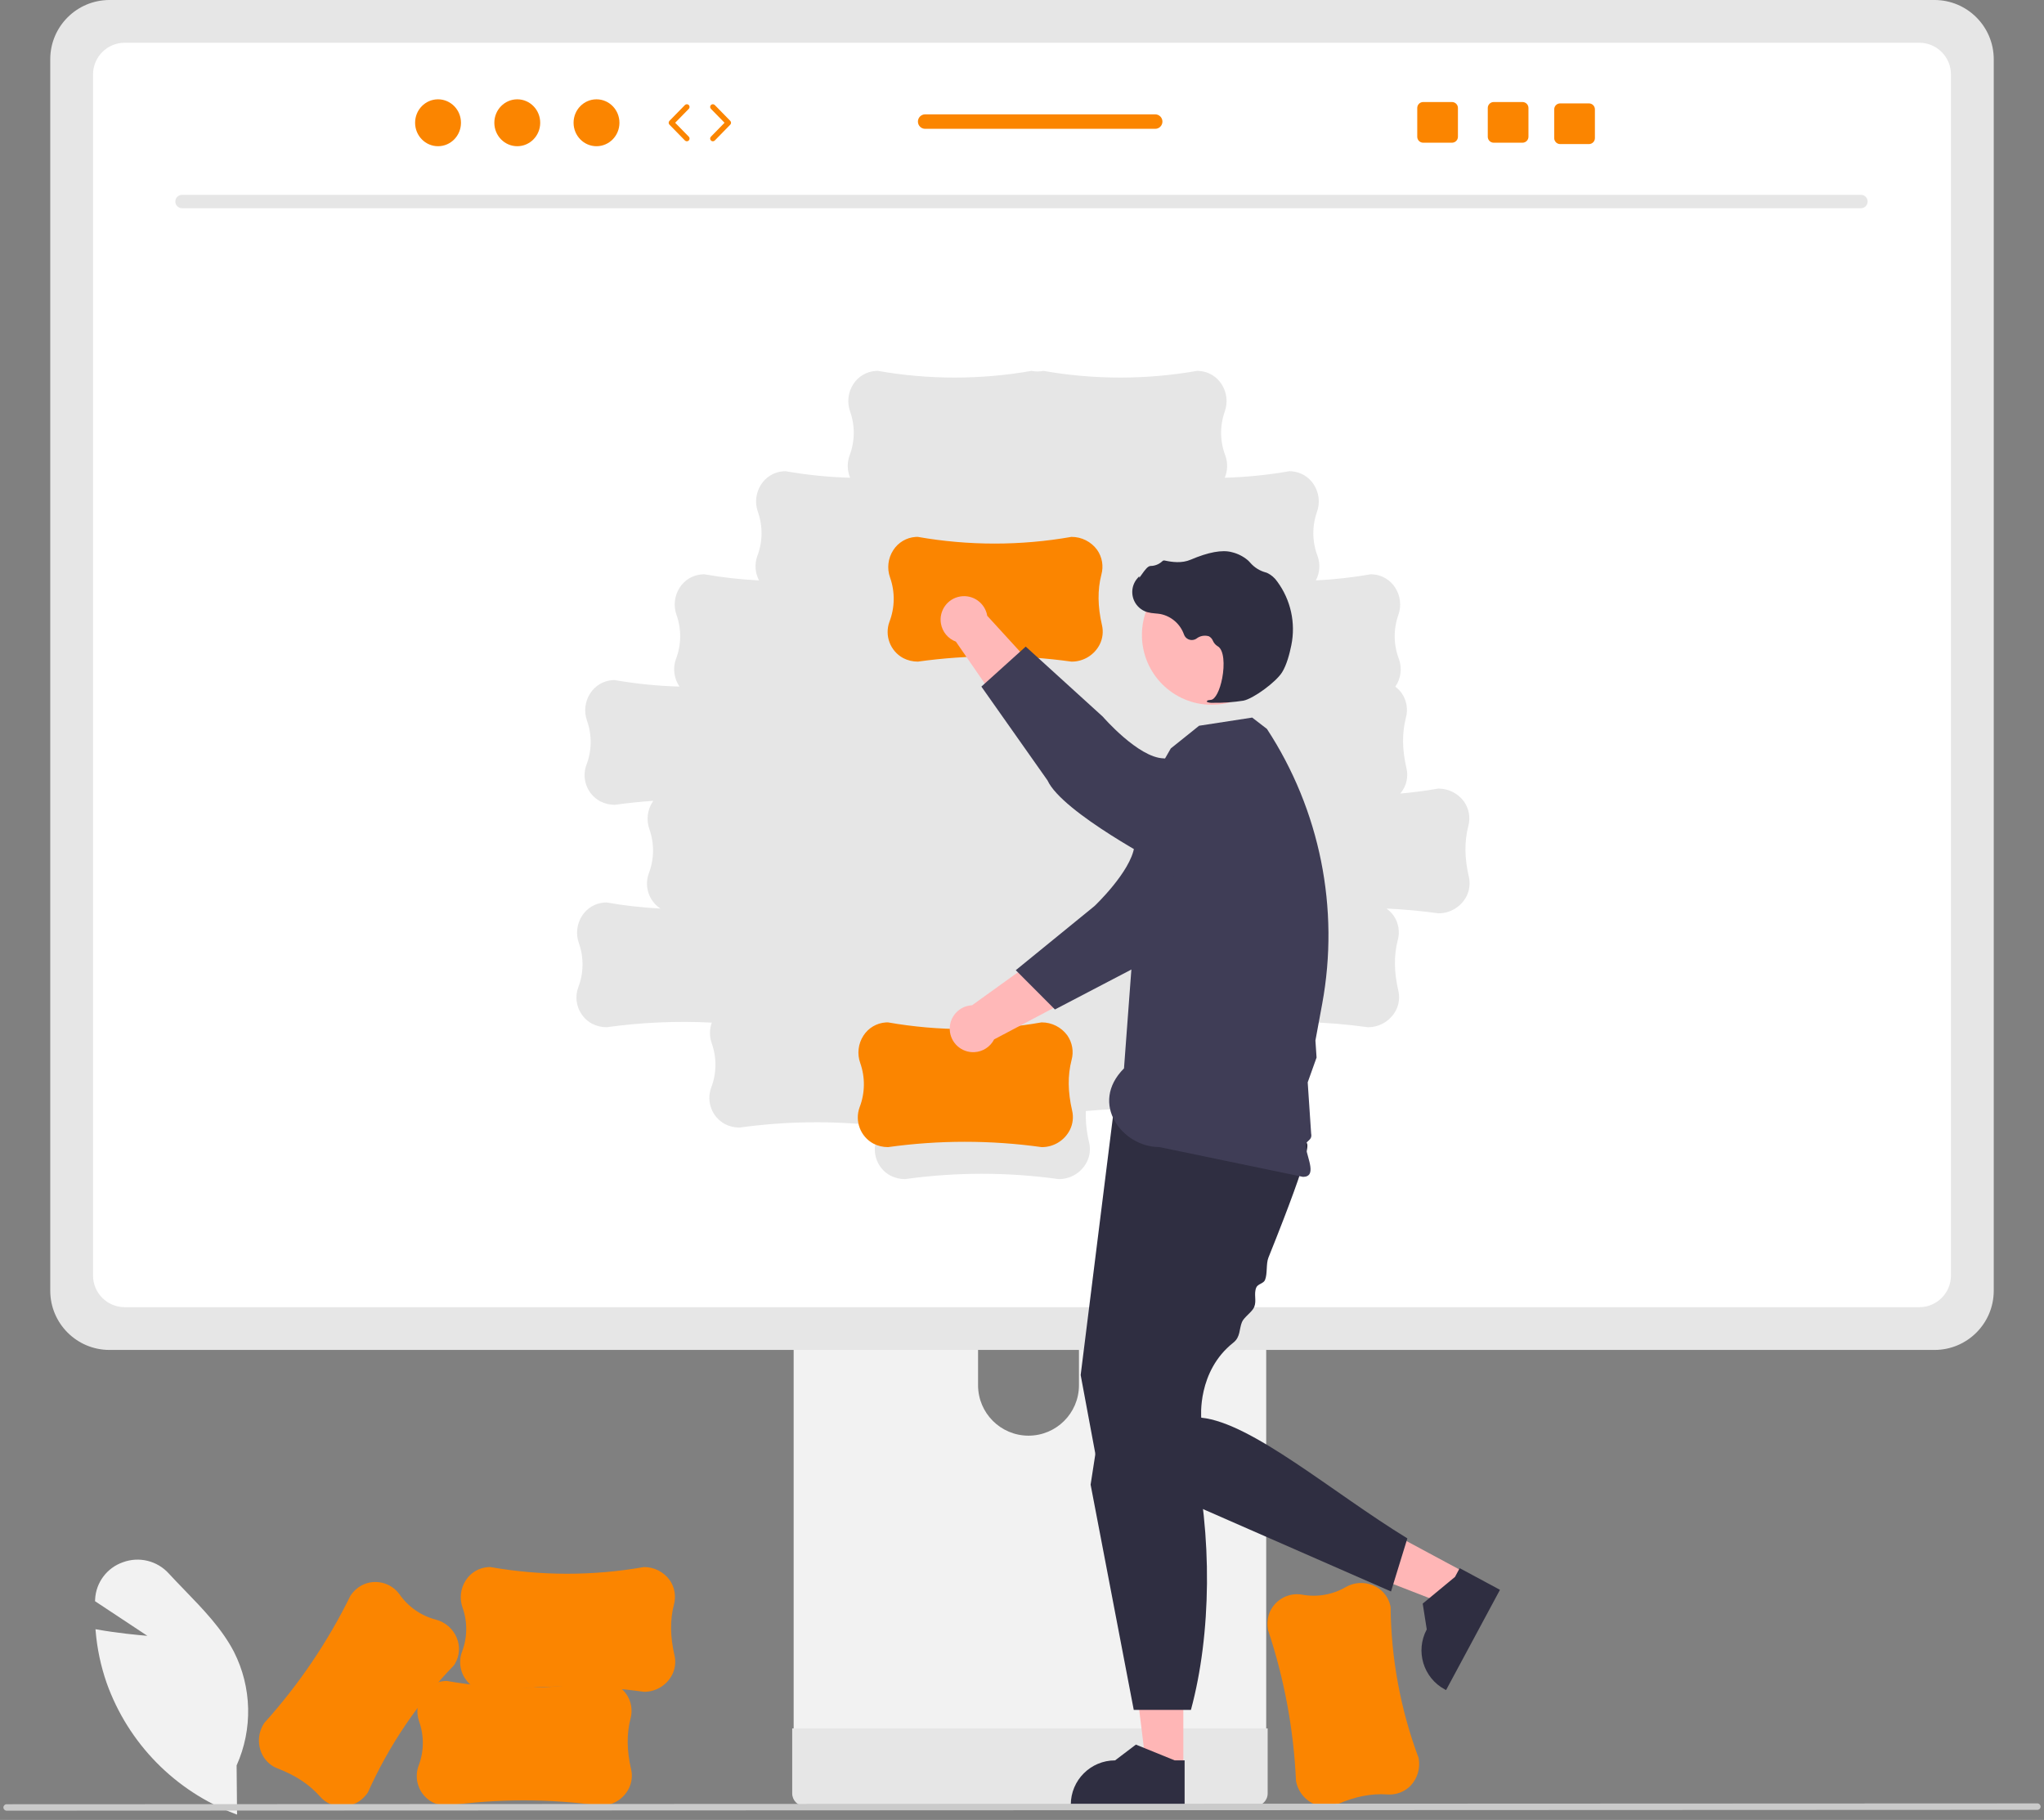 <svg width="301" height="268" viewBox="0 0 301 268" fill="none" xmlns="http://www.w3.org/2000/svg">
<rect x="0" y="0" width="301" height="268" fill="#808080" stroke="none"/>
<g clip-path="url(#clip0_2002_17284)">
<path d="M34.91 267.213L34.649 267.116C25.805 263.781 18.876 256.723 15.703 247.82C14.843 245.345 14.298 242.772 14.082 240.162L14.06 239.913L14.306 239.957C17.243 240.484 20.326 240.775 21.7 240.889L13.993 235.789L14.007 235.524C14.127 233.035 15.75 230.868 18.105 230.053C20.483 229.175 23.157 229.832 24.857 231.712C25.623 232.544 26.433 233.381 27.216 234.191C29.908 236.973 32.692 239.85 34.452 243.246C37.099 248.478 37.242 254.626 34.843 259.977L34.91 267.213Z" fill="#F2F2F2"/>
<path d="M190.852 262.272L190.848 262.244C190.508 254.68 189.12 247.2 186.724 240.017L186.722 240.005C186.582 239.267 186.623 238.506 186.84 237.788C187.509 235.728 189.584 234.467 191.72 234.822C193.927 235.237 196.21 234.847 198.154 233.723C199.389 233.007 200.887 232.908 202.206 233.455C203.449 233.962 204.379 235.027 204.713 236.327C204.739 236.43 204.762 236.533 204.782 236.638C204.852 244.238 206.248 251.767 208.907 258.887L208.908 258.896C209.187 260.366 208.743 261.881 207.715 262.968C206.807 263.89 205.534 264.358 204.245 264.243C201.93 264.086 199.55 264.555 196.968 265.679C196.066 266.08 195.052 266.152 194.103 265.88C192.424 265.388 191.167 263.992 190.852 262.272Z" fill="#FB8500"/>
<path d="M116.873 158.364V257.696H186.462V158.364C186.464 156.897 185.509 155.601 184.108 155.168C183.786 155.062 183.449 155.009 183.11 155.013H120.234C118.381 155.009 116.877 156.508 116.873 158.361V158.364ZM144.03 192.495C144.068 188.392 147.425 185.097 151.527 185.135C155.577 185.172 158.85 188.445 158.888 192.495V204.02C158.868 208.123 155.527 211.433 151.424 211.414C147.349 211.394 144.05 208.096 144.03 204.02V192.495Z" fill="#F2F2F2"/>
<path d="M116.66 254.519V264.097C116.663 265.13 117.497 265.968 118.529 265.976H184.806C185.84 265.971 186.675 265.131 186.675 264.097V254.519H116.66Z" fill="#E6E6E6"/>
<path d="M7.4 8.707V190.073C7.404 194.886 11.305 198.786 16.117 198.79H284.883C289.695 198.786 293.596 194.886 293.6 190.073V8.707C293.588 3.899 289.691 0.006 284.883 0H16.117C11.309 0.006 7.412 3.899 7.4 8.707Z" fill="#E6E6E6"/>
<path d="M282.64 6.295H18.359C15.784 6.301 13.7 8.389 13.7 10.963V187.835C13.705 190.406 15.788 192.489 18.359 192.494H282.64C285.211 192.489 287.294 190.406 287.299 187.835V10.963C287.299 8.389 285.215 6.301 282.64 6.295ZM215.974 131.955C215.184 133.515 213.582 134.497 211.833 134.493L211.806 134.491C209.272 134.138 206.729 133.906 204.177 133.793C204.573 134.077 204.922 134.422 205.21 134.815C205.951 135.876 206.178 137.213 205.83 138.46C205.253 140.706 205.28 143.132 205.915 145.876C206.145 146.836 206.03 147.846 205.59 148.73C204.8 150.29 203.198 151.272 201.449 151.268L201.421 151.266C195.371 150.424 189.245 150.26 183.158 150.78C183.134 150.933 183.104 151.087 183.064 151.241C182.487 153.487 182.514 155.913 183.149 158.657C183.379 159.617 183.264 160.627 182.824 161.511C182.034 163.071 180.432 164.053 178.683 164.049L178.655 164.047C172.441 163.182 166.148 163.034 159.901 163.606C159.853 165.166 160.015 166.725 160.383 168.243C160.613 169.202 160.498 170.213 160.058 171.096C159.268 172.657 157.666 173.639 155.917 173.635L155.889 173.633C148.39 172.588 140.781 172.588 133.282 173.633H133.27C132.519 173.636 131.779 173.457 131.112 173.112C129.209 172.079 128.347 169.809 129.086 167.773C129.313 167.132 129.481 166.472 129.589 165.801C122.716 165.009 115.771 165.09 108.918 166.044H108.906C108.155 166.047 107.415 165.869 106.748 165.524C104.845 164.49 103.984 162.22 104.722 160.184C105.533 158.09 105.566 155.775 104.816 153.658C104.463 152.666 104.462 151.582 104.816 150.589C99.65 150.326 94.471 150.553 89.348 151.266H89.335C88.585 151.269 87.844 151.091 87.177 150.746C85.274 149.712 84.413 147.442 85.151 145.406C85.962 143.312 85.995 140.997 85.245 138.88C84.766 137.536 84.942 136.044 85.721 134.848C86.446 133.718 87.663 132.998 89.002 132.906C89.107 132.899 89.213 132.896 89.32 132.896C91.945 133.355 94.595 133.654 97.256 133.792C95.558 132.676 94.847 130.542 95.536 128.631C96.346 126.537 96.379 124.222 95.63 122.105C95.151 120.761 95.326 119.269 96.105 118.073C96.139 118.021 96.178 117.976 96.213 117.926C94.32 118.056 92.431 118.253 90.546 118.515H90.534C89.783 118.518 89.043 118.339 88.376 117.994C86.472 116.961 85.611 114.691 86.35 112.655C87.16 110.561 87.193 108.246 86.443 106.129C85.964 104.784 86.14 103.293 86.919 102.097C87.644 100.967 88.861 100.247 90.2 100.155C90.305 100.148 90.411 100.145 90.518 100.145C93.674 100.697 96.867 101.018 100.069 101.106C99.252 99.928 99.052 98.43 99.53 97.078C100.34 94.984 100.374 92.669 99.624 90.552C99.145 89.208 99.32 87.716 100.099 86.52C100.824 85.39 102.041 84.67 103.381 84.579C103.486 84.572 103.592 84.568 103.698 84.568C106.369 85.035 109.066 85.337 111.774 85.472C111.193 84.37 111.098 83.076 111.512 81.901C112.323 79.807 112.356 77.492 111.606 75.375C111.127 74.03 111.303 72.539 112.081 71.343C112.806 70.213 114.023 69.493 115.363 69.401C115.468 69.394 115.574 69.39 115.681 69.39C118.823 69.941 122.002 70.261 125.191 70.351C124.757 69.325 124.722 68.174 125.092 67.123C125.902 65.029 125.935 62.714 125.186 60.597C124.707 59.252 124.882 57.761 125.661 56.565C126.386 55.435 127.603 54.715 128.942 54.623C129.048 54.616 129.153 54.612 129.26 54.612C136.745 55.93 144.403 55.931 151.888 54.615H151.898C152.475 54.734 153.071 54.734 153.649 54.615H153.658C161.144 55.931 168.801 55.93 176.286 54.612C176.393 54.612 176.499 54.616 176.604 54.623C177.944 54.715 179.161 55.435 179.886 56.565C180.664 57.761 180.84 59.252 180.361 60.597C179.611 62.714 179.644 65.029 180.455 67.123C180.825 68.174 180.79 69.325 180.355 70.351C183.545 70.261 186.723 69.941 189.866 69.39C189.973 69.39 190.079 69.394 190.184 69.401C191.523 69.493 192.74 70.213 193.465 71.343C194.244 72.539 194.42 74.03 193.941 75.375C193.191 77.492 193.224 79.807 194.034 81.901C194.449 83.076 194.354 84.37 193.772 85.472C196.48 85.337 199.177 85.035 201.848 84.568C201.955 84.568 202.061 84.572 202.166 84.579C203.505 84.67 204.722 85.39 205.447 86.52C206.226 87.716 206.402 89.208 205.923 90.552C205.173 92.669 205.206 94.984 206.017 97.078C206.496 98.433 206.293 99.936 205.472 101.115C205.828 101.384 206.144 101.704 206.408 102.064C207.149 103.125 207.377 104.462 207.029 105.709C206.451 107.955 206.479 110.381 207.113 113.125C207.343 114.085 207.228 115.095 206.788 115.979C206.627 116.293 206.431 116.588 206.204 116.859C208.074 116.695 209.939 116.45 211.799 116.124H211.808C213.305 116.118 214.713 116.831 215.594 118.04C216.335 119.101 216.563 120.438 216.215 121.685C215.638 123.931 215.665 126.357 216.299 129.101C216.529 130.061 216.414 131.071 215.974 131.955Z" fill="white"/>
<path d="M274.068 30.66H26.781C26.238 30.648 25.808 30.198 25.82 29.655C25.831 29.129 26.255 28.705 26.781 28.693H274.068C274.612 28.705 275.042 29.155 275.03 29.698C275.019 30.225 274.595 30.648 274.068 30.66Z" fill="#E6E6E6"/>
<path d="M153.413 168.924L153.385 168.922C145.886 167.877 138.278 167.877 130.778 168.922H130.766C130.016 168.925 129.275 168.747 128.608 168.402C126.705 167.368 125.844 165.098 126.582 163.062C127.393 160.968 127.426 158.653 126.676 156.536C126.197 155.192 126.373 153.7 127.151 152.504C127.876 151.374 129.093 150.654 130.433 150.562C130.538 150.555 130.644 150.552 130.751 150.552C138.236 151.869 145.893 151.87 153.379 150.555H153.388C154.884 150.549 156.292 151.262 157.174 152.471C157.915 153.532 158.143 154.869 157.795 156.116C157.217 158.362 157.245 160.788 157.879 163.532C158.109 164.492 157.994 165.502 157.554 166.386C156.764 167.946 155.162 168.929 153.413 168.924Z" fill="#FB8500"/>
<path d="M176.475 129.763L170.442 124.771C165.918 127.142 159.033 136.609 159.033 136.609L143.151 148.032C141.244 148.123 139.772 149.743 139.862 151.65C139.953 153.557 141.573 155.03 143.48 154.939C144.718 154.88 145.83 154.163 146.394 153.06L167.973 141.657L176.475 129.763Z" fill="#FFB8B8"/>
<path d="M186.655 110.761C190.137 113.71 190.569 118.924 187.62 122.406C187.29 122.796 186.924 123.155 186.527 123.478L182.69 126.596C182.69 126.596 173.12 140.373 168.139 141.972L155.35 148.653L149.584 142.871L161.174 133.425C161.174 133.425 166.505 128.383 167.039 124.692C167.366 122.432 171.191 116.274 175.026 111.707C177.969 108.235 183.17 107.807 186.642 110.75L186.655 110.761Z" fill="#3F3D56"/>
<path d="M174.256 260.281L168.805 260.28L166.212 239.256L174.257 239.256L174.256 260.281Z" fill="#FFB6B6"/>
<path d="M174.447 265.967L157.686 265.966V265.754C157.686 262.151 160.607 259.23 164.21 259.23L167.272 256.907L172.984 259.23L174.447 259.23L174.447 265.967Z" fill="#2F2E41"/>
<path d="M215.787 231.591L213.206 236.392L193.46 228.72L197.27 221.635L215.787 231.591Z" fill="#FFB6B6"/>
<path d="M220.886 234.115L212.949 248.878L212.762 248.778C209.589 247.071 208.399 243.115 210.105 239.942L210.105 239.942L209.509 236.145L214.261 232.214L214.953 230.925L220.886 234.115Z" fill="#2F2E41"/>
<path d="M163.95 163.999L159.14 202.485L161.545 215.388L204.842 234.357L207.248 226.539C196.18 219.767 184.349 209.518 176.895 208.765C176.895 208.765 176.277 201.935 181.617 197.72C182.695 196.869 182.459 195.719 182.895 194.676C183.194 193.959 184.386 193.212 184.692 192.476C185.087 191.522 184.598 190.575 184.995 189.606C185.219 189.061 186.067 189.027 186.289 188.482C186.668 187.552 186.42 186.112 186.79 185.193C187.579 183.229 188.338 181.309 189.031 179.509C191.188 173.907 192.706 169.468 192.515 168.509C191.913 165.502 163.95 163.999 163.95 163.999Z" fill="#2F2E41"/>
<path d="M163.121 202.375L160.604 218.628L166.957 251.797H175.376C178.4 240.652 178.556 226.004 175.676 213.611L163.121 202.375Z" fill="#2F2E41"/>
<path d="M168.531 116.977L172.412 110.214L176.579 106.872L184.396 105.669L186.568 107.339C194.384 119.285 197.299 133.783 194.707 147.822L194.097 151.127L193.71 153.224L193.878 155.731L192.573 159.382L192.752 162.055L192.848 163.482L192.944 164.915L193.079 166.915C193.319 168.056 192.109 167.906 192.28 168.912C192.58 170.679 193.929 173.297 191.88 173.305L170.712 168.912C165.334 168.934 160.328 162.521 165.52 157.329L168.531 116.977Z" fill="#3F3D56"/>
<path d="M178.439 103.784C184.117 103.784 188.719 99.182 188.719 93.505C188.719 87.828 184.117 83.226 178.439 83.226C172.762 83.226 168.16 87.828 168.16 93.505C168.16 99.182 172.762 103.784 178.439 103.784Z" fill="#FFB8B8"/>
<path d="M178.613 103.493C180.117 103.516 181.62 103.411 183.106 103.179C184.58 102.879 187.875 100.464 188.794 99.011C189.476 97.931 189.913 96.245 190.159 95.021C190.829 91.745 190.078 88.338 188.093 85.647C187.716 85.09 187.196 84.646 186.587 84.361C186.533 84.34 186.477 84.321 186.421 84.305C185.534 84.072 184.736 83.578 184.131 82.888C184.014 82.749 183.887 82.618 183.751 82.497C183.067 81.92 182.256 81.513 181.385 81.309C179.979 80.932 177.944 81.306 175.337 82.42C174.027 82.98 172.594 82.777 171.492 82.538C171.367 82.514 171.237 82.558 171.153 82.655C170.684 83.095 170.066 83.341 169.423 83.344C169.029 83.362 168.616 83.907 168.116 84.618C168.003 84.78 167.87 84.968 167.775 85.083L167.762 84.862L167.54 85.108C166.393 86.372 166.488 88.325 167.752 89.471C168.091 89.779 168.495 90.008 168.934 90.141C169.33 90.246 169.736 90.311 170.146 90.334C170.394 90.356 170.65 90.379 170.896 90.422C172.501 90.75 173.815 91.898 174.357 93.444C174.584 94.077 175.281 94.406 175.914 94.179C176.014 94.144 176.108 94.095 176.195 94.035C176.715 93.63 177.4 93.506 178.029 93.701C178.296 93.85 178.505 94.087 178.619 94.371C178.758 94.688 178.988 94.956 179.28 95.142C180.278 95.656 180.347 97.936 179.988 99.837C179.642 101.669 178.959 102.995 178.327 103.06C177.84 103.111 177.784 103.145 177.749 103.231L177.717 103.308L177.772 103.38C178.041 103.478 178.328 103.516 178.613 103.493Z" fill="#2F2E41"/>
<path d="M157.807 97.43L157.779 97.428C150.279 96.383 142.671 96.383 135.172 97.428H135.16C134.409 97.431 133.669 97.252 133.002 96.907C131.099 95.874 130.237 93.604 130.976 91.568C131.786 89.474 131.819 87.159 131.069 85.042C130.59 83.698 130.766 82.206 131.545 81.01C132.27 79.88 133.487 79.16 134.826 79.068C134.932 79.061 135.037 79.058 135.144 79.058C142.629 80.375 150.287 80.376 157.772 79.061H157.782C159.278 79.055 160.686 79.768 161.568 80.977C162.309 82.038 162.536 83.375 162.188 84.622C161.611 86.868 161.638 89.294 162.273 92.038C162.503 92.998 162.388 94.008 161.948 94.892C161.158 96.452 159.556 97.434 157.807 97.43Z" fill="#FB8500"/>
<path d="M167.419 121.641L171.672 115.065C168.789 110.849 158.581 105.118 158.581 105.118L145.381 90.68C145.068 88.796 143.287 87.523 141.404 87.836C139.52 88.15 138.247 89.93 138.56 91.814C138.763 93.036 139.605 94.056 140.767 94.488L154.613 114.586L167.419 121.641Z" fill="#FFB8B8"/>
<path d="M187.48 129.529C184.958 133.332 179.831 134.371 176.028 131.849C175.602 131.566 175.203 131.245 174.836 130.888L171.29 127.443C171.29 127.443 156.426 119.681 154.257 114.921L144.518 101.107L151.048 95.216L162.398 105.534C162.398 105.534 167.624 111.577 171.352 111.676C173.635 111.736 180.198 114.816 185.182 118.091C188.974 120.608 190.007 125.723 187.49 129.515L187.48 129.529Z" fill="#3F3D56"/>
<path d="M88.464 265.907L88.436 265.905C80.937 264.86 73.329 264.86 65.829 265.905H65.817C65.066 265.908 64.326 265.729 63.659 265.384C61.756 264.351 60.895 262.081 61.633 260.045C62.443 257.951 62.477 255.635 61.727 253.519C61.248 252.174 61.423 250.683 62.202 249.486C62.927 248.356 64.144 247.636 65.484 247.545C65.589 247.538 65.695 247.534 65.802 247.534C73.287 248.852 80.944 248.853 88.43 247.537H88.439C89.935 247.532 91.343 248.244 92.225 249.453C92.966 250.515 93.193 251.852 92.846 253.098C92.268 255.345 92.296 257.771 92.93 260.514C93.16 261.474 93.045 262.485 92.605 263.368C91.815 264.929 90.213 265.911 88.464 265.907Z" fill="#FB8500"/>
<path d="M94.854 249.131L94.827 249.129C87.327 248.085 79.719 248.085 72.22 249.129H72.208C71.457 249.132 70.716 248.954 70.05 248.609C68.147 247.575 67.285 245.305 68.024 243.269C68.834 241.175 68.867 238.86 68.117 236.743C67.638 235.399 67.814 233.907 68.593 232.711C69.318 231.581 70.535 230.861 71.874 230.77C71.98 230.762 72.085 230.759 72.192 230.759C79.677 232.076 87.335 232.077 94.82 230.762H94.829C96.326 230.756 97.734 231.469 98.616 232.678C99.356 233.739 99.584 235.076 99.236 236.323C98.659 238.569 98.686 240.995 99.32 243.739C99.55 244.699 99.436 245.709 98.996 246.593C98.206 248.153 96.603 249.136 94.854 249.131Z" fill="#FB8500"/>
<path d="M38.933 253.705L38.95 253.683C44.018 248.057 48.281 241.756 51.617 234.959L51.624 234.949C52.042 234.325 52.605 233.812 53.264 233.453C55.187 232.456 57.55 233.014 58.822 234.767C60.103 236.611 62.002 237.936 64.175 238.501C65.557 238.858 66.694 239.839 67.249 241.154C67.778 242.388 67.693 243.799 67.018 244.96C66.965 245.051 66.909 245.141 66.849 245.229C61.563 250.691 57.272 257.033 54.167 263.97L54.162 263.978C53.328 265.22 51.949 265.987 50.453 266.04C49.159 266.059 47.925 265.498 47.087 264.512C45.549 262.775 43.525 261.438 40.897 260.426C39.973 260.079 39.201 259.417 38.715 258.558C37.865 257.029 37.949 255.152 38.933 253.705Z" fill="#FB8500"/>
<path d="M300.027 266.516L0.973 266.638C0.71 266.637 0.499 266.423 0.5 266.16C0.501 265.9 0.712 265.689 0.973 265.687L300.027 265.564C300.29 265.566 300.501 265.78 300.5 266.042C300.499 266.303 300.288 266.514 300.027 266.516Z" fill="#CACACA"/>
<path d="M64.505 21.531C66.371 21.531 67.883 19.985 67.883 18.078C67.883 16.171 66.371 14.625 64.505 14.625C62.64 14.625 61.128 16.171 61.128 18.078C61.128 19.985 62.64 21.531 64.505 21.531Z" fill="#FB8500"/>
<path d="M76.174 21.531C78.039 21.531 79.551 19.985 79.551 18.078C79.551 16.171 78.039 14.625 76.174 14.625C74.308 14.625 72.796 16.171 72.796 18.078C72.796 19.985 74.308 21.531 76.174 21.531Z" fill="#FB8500"/>
<path d="M87.841 21.531C89.707 21.531 91.219 19.985 91.219 18.078C91.219 16.171 89.707 14.625 87.841 14.625C85.976 14.625 84.464 16.171 84.464 18.078C84.464 19.985 85.976 21.531 87.841 21.531Z" fill="#FB8500"/>
<path d="M101.146 20.806C101.042 20.806 100.939 20.766 100.861 20.686L98.582 18.357C98.43 18.201 98.43 17.953 98.582 17.798L100.861 15.469C101.015 15.311 101.269 15.309 101.426 15.462C101.583 15.617 101.586 15.87 101.432 16.027L99.426 18.077L101.432 20.128C101.586 20.285 101.583 20.538 101.426 20.693C101.348 20.769 101.247 20.806 101.146 20.806Z" fill="#FB8500"/>
<path d="M104.976 20.807C104.875 20.807 104.774 20.769 104.696 20.693C104.539 20.539 104.536 20.286 104.69 20.128L106.696 18.078L104.69 16.027C104.536 15.87 104.539 15.617 104.696 15.463C104.854 15.308 105.107 15.311 105.261 15.469L107.54 17.798C107.692 17.954 107.692 18.202 107.54 18.357L105.261 20.687C105.183 20.767 105.079 20.807 104.976 20.807Z" fill="#FB8500"/>
<path d="M224.202 15.024H219.965C219.481 15.024 219.09 15.416 219.09 15.899V20.141C219.09 20.624 219.481 21.015 219.965 21.015H224.202C224.685 21.015 225.081 20.624 225.081 20.141V15.899C225.081 15.416 224.685 15.024 224.202 15.024Z" fill="#FB8500"/>
<path d="M213.817 15.024H209.58C209.096 15.024 208.705 15.416 208.705 15.899V20.141C208.705 20.624 209.096 21.015 209.58 21.015H213.817C214.301 21.015 214.696 20.624 214.696 20.141V15.899C214.696 15.416 214.301 15.024 213.817 15.024Z" fill="#FB8500"/>
<path d="M233.987 15.225H229.75C229.266 15.225 228.875 15.616 228.875 16.099V20.341C228.875 20.824 229.266 21.216 229.75 21.216H233.987C234.471 21.216 234.866 20.824 234.866 20.341V16.099C234.866 15.616 234.471 15.225 233.987 15.225Z" fill="#FB8500"/>
<path d="M170.114 16.838H136.24C135.649 16.838 135.174 17.317 135.174 17.904C135.174 18.491 135.649 18.971 136.24 18.971H170.114C170.701 18.971 171.18 18.491 171.18 17.904C171.18 17.317 170.701 16.838 170.114 16.838Z" fill="#FB8500"/>
</g>
<defs>
<clipPath id="clip0_2002_17284">
<rect width="300" height="267.213" fill="white" transform="translate(0.5)"/>
</clipPath>
</defs>
</svg>
